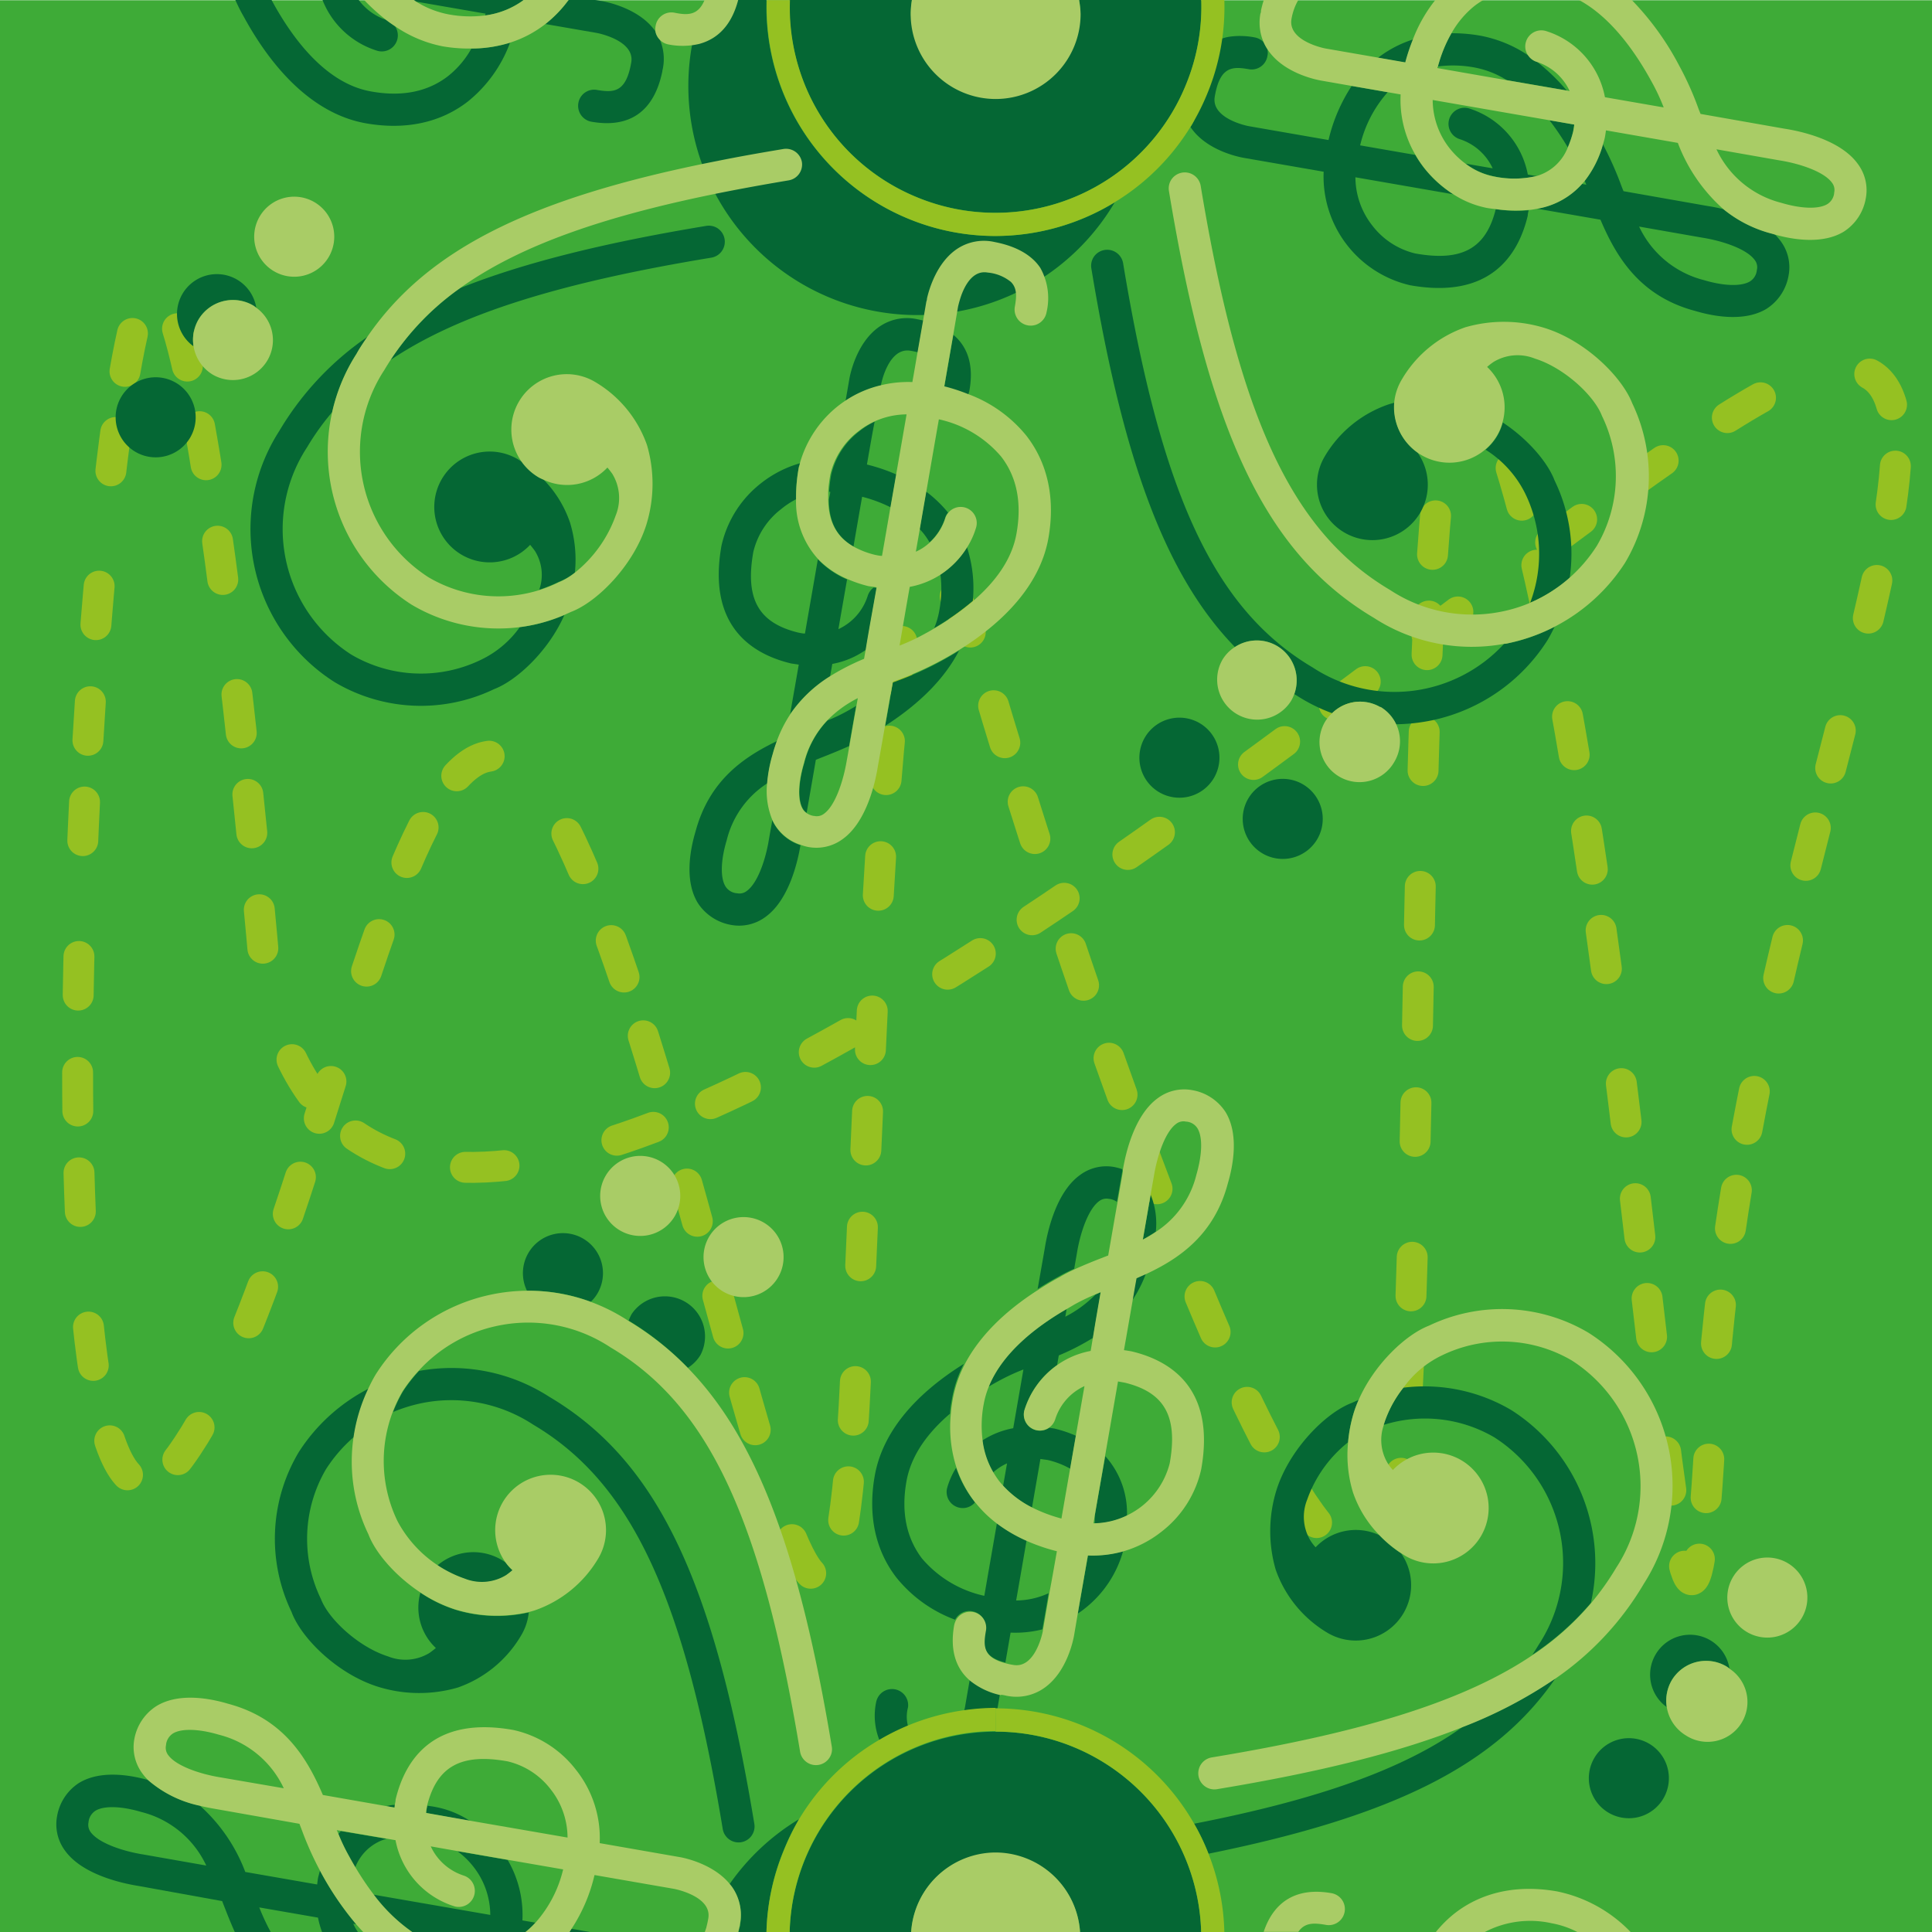 <svg xmlns="http://www.w3.org/2000/svg" viewBox="0 0 250 250.03"><defs><style>.cls-1{fill:#3eab37;}.cls-2,.cls-6{fill:none;}.cls-2{stroke:#95c122;stroke-linecap:round;stroke-linejoin:round;stroke-width:4px;stroke-dasharray:5 8 5 15 5 10;}.cls-3{fill:#056734;}.cls-4{fill:#95c122;}.cls-5{fill:#a9cc66;}</style></defs><g id="Ebene_2" data-name="Ebene 2"><g id="Images"><rect class="cls-1" y="0.03" width="250" height="250"/><path class="cls-2" d="M17.14,43.15C9.77,75.63,3.51,215.8,23.35,188.43S53.58,68.41,73,107.15s34.19,145.91,37.7,71.43S115,45.24,127.8,88.72s50.75,154.68,54.06,95.67c.53-9.32.87-20.12,1.14-31.47,1.46-60.51.86-136.58,14.14-86.74,15.76,59.19,20.62,188.88,24.28,117.2S265,37.07,233.07,48.94,49.8,208.76,34.31,126.06C34.31,126.06,24.51,10.67,17.14,43.15Z"/><path class="cls-3" d="M193.55,27.06c-1.26,5.1-4.38,6.82-10.41,5.74a9.89,9.89,0,0,1-5.56-3.61,10.17,10.17,0,0,1-2.19-6.25l12.66,2.2a15.36,15.36,0,0,1-3.74-3.37,14.28,14.28,0,0,1-1.16-1.72L176,18.81a15.8,15.8,0,0,1,3.57-6.88l-4.66-.81a21.74,21.74,0,0,0-3,7l-10.29-1.79c-.05,0-4.94-.93-4.43-3.83.67-3.93,2.28-3.92,4.43-3.54A2.06,2.06,0,0,0,164,7.26a2,2,0,0,0,0-.9,6.27,6.27,0,0,1-.48-.88,2.09,2.09,0,0,0-1.16-.64,10,10,0,0,0-3.2-.1c-2.77.43-2,1.81-2.77,3.63-.92,2.24-1,6.19-2.34,8.07a.61.61,0,0,0,.07.1c2.08,3,6.31,3.79,6.79,3.88l10.37,1.8a14.44,14.44,0,0,0,11.18,14.69c10.32,1.84,14-3.83,15.23-9,0-.24.07-.47.11-.7A17.73,17.73,0,0,1,193.55,27.06Z"/><path class="cls-3" d="M117.53,28.3A29.64,29.64,0,0,1,99.18,0H91.24a29.64,29.64,0,0,0,53,26.19,29.68,29.68,0,0,1-15.39,4.34A29.53,29.53,0,0,1,117.53,28.3Z"/><path class="cls-3" d="M104.22,11.15a26.48,26.48,0,0,0,14.46,14.38,26.51,26.51,0,0,0,10.12,2A26.57,26.57,0,0,0,153.45,11a26.46,26.46,0,0,0,2-11H139.63a11.14,11.14,0,0,1,.17,1.84,11,11,0,0,1-21.93,0A11.14,11.14,0,0,1,118,0H102.17A26.77,26.77,0,0,0,104.22,11.15Z"/><path class="cls-4" d="M155.44,0a26.46,26.46,0,0,1-2,11A26.57,26.57,0,0,1,128.8,27.54a26.51,26.51,0,0,1-10.12-2,26.48,26.48,0,0,1-14.46-14.38,26.77,26.77,0,0,1-2-11.14h-3A29.64,29.64,0,0,0,117.53,28.3a29.53,29.53,0,0,0,11.27,2.24,29.68,29.68,0,0,0,15.39-4.34,29.42,29.42,0,0,0,12-14A29.33,29.33,0,0,0,158.43,0Z"/><path class="cls-5" d="M128.83,12.81a11,11,0,0,0,11-11A11.14,11.14,0,0,0,139.63,0H118a11.14,11.14,0,0,0-.16,1.84A11,11,0,0,0,128.83,12.81Z"/><path class="cls-6" d="M37,72.57A19.15,19.15,0,0,0,45.45,84.7a17.78,17.78,0,0,0,16.82.66,13.08,13.08,0,0,0,5-4.21,22,22,0,0,1-14-2.9A23.51,23.51,0,0,1,43,53.31a33.23,33.23,0,0,0-3.23,4.56A19.28,19.28,0,0,0,37,72.57Z"/><path class="cls-6" d="M74.39,74.1a16.58,16.58,0,0,0,5.29-7.42,6,6,0,0,0-.45-5.37c-.22-.31-.43-.57-.63-.81a7.16,7.16,0,0,1-8.26,1.56,14.71,14.71,0,0,1,3.42,5.56A16.47,16.47,0,0,1,74.39,74.1Z"/><path class="cls-6" d="M48,11.85c4,.71,7.33,0,10-2a12,12,0,0,0,3-3.55A19.9,19.9,0,0,1,57.31,6a16.45,16.45,0,0,1-6.2-2.56,2.08,2.08,0,0,1-2.26,3.19A11.16,11.16,0,0,1,41.73,0H35.11l0,0C37.76,4.87,42.1,10.79,48,11.85Z"/><path class="cls-6" d="M49.94,2.56A25.5,25.5,0,0,1,47.12,0h-.7A7.28,7.28,0,0,0,49.94,2.56Z"/><path class="cls-6" d="M114,49.81v.07a14.76,14.76,0,0,1,4.11-.42c.25-1.4.47-2.7.67-3.87a9.37,9.37,0,0,0-.93-.2C114.9,44.87,114,49.76,114,49.81Z"/><path class="cls-6" d="M53.85.21A12.14,12.14,0,0,0,58,1.85,15.28,15.28,0,0,0,62.78,2l.06-.22Z"/><path class="cls-6" d="M116,61.4c.47-2.71.93-5.34,1.35-7.78a10.33,10.33,0,0,0-4.2.94c-.27,1.56-.59,3.43-1,5.55A23,23,0,0,1,116,61.4Z"/><path class="cls-6" d="M107.4,87.6a30.41,30.41,0,0,1,4.43-2.27l.22-1.25a10.89,10.89,0,0,1-4.35,1.83Z"/><path class="cls-6" d="M94,108.74c-.78,2.59-.83,4.84-.16,5.94a1.93,1.93,0,0,0,1.41.89h.07a1.52,1.52,0,0,0,1.27-.28c1.43-1,2.49-4.15,2.9-6.82l.42-2.35a9.79,9.79,0,0,1-.65-4.78A12.2,12.2,0,0,0,94,108.74Z"/><path class="cls-6" d="M112.27,77.09a2.18,2.18,0,0,1,.79-1.12l-.65-.09a16.51,16.51,0,0,1-2.8-.95c-.37,2.12-.75,4.28-1.12,6.43A7.09,7.09,0,0,0,112.27,77.09Z"/><path class="cls-6" d="M97.48,71.37c-1.08,6.06.65,9.17,5.79,10.43.31.06.6.1.89.13.56-3.22,1.13-6.47,1.67-9.61a11,11,0,0,1-2.8-7.71,10.61,10.61,0,0,0-1.94,1.21A9.85,9.85,0,0,0,97.48,71.37Z"/><path class="cls-6" d="M164,7.26a2.06,2.06,0,0,1-2.41,1.68c-2.15-.38-3.76-.39-4.43,3.54-.51,2.9,4.38,3.82,4.43,3.83l10.29,1.79a21.74,21.74,0,0,1,3-7l-4-.7c-.48-.09-4.71-.9-6.79-3.88a1.88,1.88,0,0,1-.12-.18A2,2,0,0,1,164,7.26Z"/><path class="cls-6" d="M202.74,11.72l.39.07A7.07,7.07,0,0,0,198.89,8,26.09,26.09,0,0,1,202.74,11.72Z"/><path class="cls-6" d="M186.06,8.6c0,.07-.05.14-.07.21l9,1.57a12.09,12.09,0,0,0-4.2-1.65A15.2,15.2,0,0,0,186.06,8.6Z"/><path class="cls-6" d="M84.77,4l.11.18a2.2,2.2,0,0,1,0-.89,2.07,2.07,0,0,1,2.42-1.69C89,2,90.35,2,91.17,0H77l1,.16C78.46.25,82.69,1.06,84.77,4Z"/><path class="cls-6" d="M201.17,62.19a21.65,21.65,0,0,1,1.9,12.64,19.1,19.1,0,0,0,3.62-4.17,17.78,17.78,0,0,0,.66-16.82c-1-2.61-4.87-6.22-8.68-7.41a6,6,0,0,0-5.37.45,8.87,8.87,0,0,0-.81.63,7.16,7.16,0,0,1,2,7.16C197.73,56.83,200.28,59.83,201.17,62.19Z"/><path class="cls-6" d="M187.81,4.3a21,21,0,0,1,3.72.33,16.52,16.52,0,0,1,6.2,2.56,2,2,0,0,1-.3-1.75A2.08,2.08,0,0,1,200,4a11.13,11.13,0,0,1,7.7,8.58l7.6,1.32a26.25,26.25,0,0,0-1.58-3.36c-2.08-3.81-5.23-8.3-9.38-10.54H191.94a11.38,11.38,0,0,0-1.11.75A12.23,12.23,0,0,0,187.81,4.3Z"/><path class="cls-6" d="M171.58,6.31l6.68,1.16h0a14.69,14.69,0,0,1,4.57-2.39A19.1,19.1,0,0,1,185.73,0H168a7.33,7.33,0,0,0-.8,2.48C166.64,5.38,171.53,6.3,171.58,6.31Z"/><path class="cls-6" d="M162.31,4.84a2.09,2.09,0,0,1,1.16.64,6.36,6.36,0,0,1-.42-3.73c0-.13,0-.25.07-.38.1-.49.23-.94.36-1.37h-3.82a30.61,30.61,0,0,1-.55,4.74A10,10,0,0,1,162.31,4.84Z"/><path class="cls-6" d="M107.2,63.63c0,.33,0,.65,0,.95.06-.32.12-.64.17-1Z"/><path class="cls-6" d="M177.58,29.19a9.89,9.89,0,0,0,5.56,3.61c6,1.08,9.15-.64,10.41-5.74-.38,0-.74-.08-1.14-.15a12.35,12.35,0,0,1-4.36-1.77l-12.66-2.2A10.17,10.17,0,0,0,177.58,29.19Z"/><path class="cls-6" d="M183.15,20.05a14.13,14.13,0,0,1-1.92-7.83l-1.67-.29A15.8,15.8,0,0,0,176,18.81Z"/><path class="cls-6" d="M210.09,24.74l10.85,1.91c.52.08,1.24.21,2.07.41a21.71,21.71,0,0,1-5.91-8.61l-9.3-1.62c0,.34-.1.69-.16,1s-.14.54-.22.8a43.13,43.13,0,0,1,2.43,5.47Z"/><path class="cls-6" d="M220.25,30.75l-8.15-1.43a12.72,12.72,0,0,0,8.4,6.93c2.6.78,4.85.83,5.95.16a1.92,1.92,0,0,0,.88-1.41.17.17,0,0,0,0-.07,1.51,1.51,0,0,0-.27-1.27C226.06,32.23,222.92,31.17,220.25,30.75Z"/><path class="cls-6" d="M205.06,23.4c-.11.14-.23.27-.35.4l.57.1C205.21,23.73,205.14,23.57,205.06,23.4Z"/><path class="cls-6" d="M121.69,74.32a11.09,11.09,0,0,1-4,1.59c-.46,2.63-.9,5.19-1.32,7.6a26.25,26.25,0,0,0,3.36-1.58c.38-.2.76-.42,1.14-.65a10.21,10.21,0,0,0,.66-2.25A15.11,15.11,0,0,0,121.69,74.32Z"/><path class="cls-6" d="M106.14,98.09l-.61.23c-.45,2.63-.86,5-1.19,6.86a2.31,2.31,0,0,0,.94.39h.07a1.52,1.52,0,0,0,1.27-.28c1.43-1,2.49-4.15,2.9-6.82.1-.51.21-1.18.35-1.94C108.66,97.1,107.39,97.6,106.14,98.09Z"/><path class="cls-6" d="M119,68.45l-.51,2.91a6.63,6.63,0,0,0,1.79-1.18,9.94,9.94,0,0,0-.75-1.12C119.36,68.85,119.18,68.65,119,68.45Z"/><path class="cls-6" d="M230.5,26.25c2.6.78,4.85.83,5.95.16a1.92,1.92,0,0,0,.88-1.41.17.17,0,0,0,0-.07,1.51,1.51,0,0,0-.27-1.27c-1-1.43-4.15-2.49-6.82-2.91l-8.15-1.43A12.72,12.72,0,0,0,230.5,26.25Z"/><path class="cls-6" d="M202.87,19.08a35.72,35.72,0,0,0-2.38-3.52l-15.1-2.62a10.17,10.17,0,0,0,2.19,6.25,11.08,11.08,0,0,0,2.07,2l3.48.6A7.1,7.1,0,0,0,188.85,18,2.08,2.08,0,0,1,190,14a11.13,11.13,0,0,1,7.7,8.58l1.14.2A6.16,6.16,0,0,0,202.87,19.08Z"/><path class="cls-6" d="M119.84,63.61a16.25,16.25,0,0,1,2.83,2.72,2.08,2.08,0,0,1,3.61,1.89,10.29,10.29,0,0,1-1.16,2.57,17.15,17.15,0,0,1,.79,7c2.74-2.35,5-5.27,5.63-8.73.71-4,0-7.34-2-10a14.68,14.68,0,0,0-8.06-4.83C121,57.13,120.41,60.32,119.84,63.61Z"/><path class="cls-6" d="M110.78,91.35l.18-1A14.8,14.8,0,0,0,107,93.23a22,22,0,0,0,2.71-1.3Z"/><path class="cls-6" d="M114.16,71.93c.37-2.09.73-4.2,1.09-6.28a18.53,18.53,0,0,0-3.78-1.42c-.36,2-.73,4.2-1.12,6.44a11,11,0,0,0,2.92,1.13C113.58,71.86,113.87,71.9,114.16,71.93Z"/><path class="cls-3" d="M62.27,85.36a17.78,17.78,0,0,1-16.82-.66,19.3,19.3,0,0,1-5.71-26.83A33.23,33.23,0,0,1,43,53.31a23.45,23.45,0,0,1,3.16-7.53c.45-.76.92-1.49,1.41-2.21A38.69,38.69,0,0,0,36.13,55.78a23.47,23.47,0,0,0,7.14,32.47,21.85,21.85,0,0,0,20.65.93c3-1.14,7.09-5,9.11-9.6a21.31,21.31,0,0,1-5.77,1.57A13.08,13.08,0,0,1,62.27,85.36Z"/><path class="cls-3" d="M50.54,46.58c8.8-5.93,21.87-10,41.51-13.24a2.09,2.09,0,0,0,.73-3.85,2.1,2.1,0,0,0-1.4-.26C78.16,31.42,67.77,34,59.54,37.28A34.63,34.63,0,0,0,50.54,46.58Z"/><path class="cls-3" d="M74.39,74.1a16.47,16.47,0,0,0-.63-6.48,14.71,14.71,0,0,0-3.42-5.56c-.21-.1-.42-.18-.62-.3a7.17,7.17,0,0,1-2.19-2L67,59.42A7.17,7.17,0,1,0,68.6,70.5c.2.24.41.5.63.81a5.83,5.83,0,0,1,.55,5,19.48,19.48,0,0,0,2.49-1A8.48,8.48,0,0,0,74.39,74.1Z"/><path class="cls-3" d="M25.68,41.36a5.19,5.19,0,0,1,7.1-1.82c.14.08.25.19.38.28a5.16,5.16,0,1,0-8.11,5A5.09,5.09,0,0,1,25.68,41.36Z"/><path class="cls-3" d="M22.78,49.54a5.18,5.18,0,1,0,1.82,7.1A5.19,5.19,0,0,0,22.78,49.54Z"/><path class="cls-3" d="M84.77,4C82.69,1.06,78.46.25,78,.16L77,0H73.57a15.83,15.83,0,0,1-3,3.11l6.69,1.16s4.94.93,4.42,3.83C81,12,79.41,12,77.26,11.64a2.07,2.07,0,0,0-2.42,1.69,2.09,2.09,0,0,0,1.69,2.42c5,.88,8.13-1.38,9.18-6.54,0-.12.05-.25.07-.38a6.36,6.36,0,0,0-.41-3.73,2.13,2.13,0,0,1-.49-.88Z"/><path class="cls-3" d="M48.85,6.58a2.08,2.08,0,0,0,2.26-3.19c-.39-.26-.78-.53-1.17-.83A7.28,7.28,0,0,1,46.42,0H41.73A11.16,11.16,0,0,0,48.85,6.58Z"/><path class="cls-3" d="M61,6.28a12,12,0,0,1-3,3.55c-2.63,2.05-6,2.73-10,2C42.1,10.79,37.76,4.87,35.14,0l0,0H30.45c.33.72.67,1.43,1.05,2.08,4.35,8,9.82,12.8,15.81,13.87,5.12.91,9.7-.06,13.25-2.83A17.54,17.54,0,0,0,66,5.52,16.85,16.85,0,0,1,61,6.28Z"/><path class="cls-3" d="M62.84,1.77,62.78,2a10.77,10.77,0,0,0,5-2H53.53l.32.21Z"/><path class="cls-3" d="M203.57,17c.05-.31.09-.61.13-.89l-3.21-.56a35.72,35.72,0,0,1,2.38,3.52A12.86,12.86,0,0,0,203.57,17Z"/><path class="cls-3" d="M178.26,7.47l3.61.63a25,25,0,0,1,1-3,14.69,14.69,0,0,0-4.57,2.39Z"/><path class="cls-3" d="M223,27.06c-.83-.2-1.55-.33-2.07-.41l-10.85-1.91-.24-.6a43.13,43.13,0,0,0-2.43-5.47,13.48,13.48,0,0,1-2.36,4.73c.08.17.15.33.22.5l-.57-.1A10,10,0,0,1,198.87,27l8.23,1.43c2.05,4.82,5.09,9.91,12.27,11.81,2.2.66,6.33,1.49,9.25-.3a6.41,6.41,0,0,0,2.82-4.28,5.67,5.67,0,0,0-1-4.43,7.23,7.23,0,0,0-.77-.89l-.33-.1A16.34,16.34,0,0,1,223,27.06Zm4.33,7.87a.17.17,0,0,1,0,.07,1.92,1.92,0,0,1-.88,1.41c-1.1.67-3.35.62-5.95-.16a12.72,12.72,0,0,1-8.4-6.93l8.15,1.43c2.67.42,5.81,1.48,6.82,2.91A1.51,1.51,0,0,1,227.34,34.93Z"/><path class="cls-3" d="M190,14a2.08,2.08,0,0,0-1.13,4,7.1,7.1,0,0,1,4.28,3.78l-3.48-.6a8.82,8.82,0,0,0,3.49,1.61,12.78,12.78,0,0,0,5.68,0l-1.14-.2A11.13,11.13,0,0,0,190,14Z"/><path class="cls-3" d="M187.81,4.3a17.75,17.75,0,0,0-1.75,4.3,15.2,15.2,0,0,1,4.73.13,12.09,12.09,0,0,1,4.2,1.65l7.75,1.34A26.09,26.09,0,0,0,198.89,8h0a2.08,2.08,0,0,1-1.12-.82,16.52,16.52,0,0,0-6.2-2.56A21,21,0,0,0,187.81,4.3Z"/><path class="cls-3" d="M180.44,52.11c-.28.08-.57.15-.83.24a15.34,15.34,0,0,0-8.2,6.73,7.17,7.17,0,1,0,12-.54A7.17,7.17,0,0,1,180.44,52.11Z"/><path class="cls-3" d="M201.17,62.19c-.89-2.36-3.44-5.36-6.71-7.52a6.73,6.73,0,0,1-.71,1.72,7,7,0,0,1-1.52,1.8,14.06,14.06,0,0,1,5.12,5.65A17.81,17.81,0,0,1,198,78a19.14,19.14,0,0,0,5.11-3.18A21.65,21.65,0,0,0,201.17,62.19Z"/><path class="cls-3" d="M194.62,83.32a19.28,19.28,0,0,1-24.76,3.05c-12.67-7.5-19.54-22.17-24.53-52.31a2.09,2.09,0,0,0-3.85-.73,2.1,2.1,0,0,0-.26,1.4c4.11,24.88,9.62,39.77,18.58,49a5.16,5.16,0,0,1,7.68,6.09l.29.17a23.34,23.34,0,0,0,4.61,2.3,5.14,5.14,0,0,1,8.26,1.43,24.43,24.43,0,0,0,4.8-.54,23.41,23.41,0,0,0,14.8-10.33,19.44,19.44,0,0,0,.92-1.75,23.41,23.41,0,0,1-5.72,2.08C195.17,83.23,194.89,83.27,194.62,83.32Z"/><path class="cls-3" d="M155.26,93.59a5.18,5.18,0,1,0,1.81,7.1A5.18,5.18,0,0,0,155.26,93.59Z"/><path class="cls-3" d="M168.63,101.51a5.18,5.18,0,1,0,1.81,7.1A5.19,5.19,0,0,0,168.63,101.51Z"/><path class="cls-3" d="M119.84,63.61c-.28,1.59-.56,3.21-.84,4.84.18.2.36.4.53.61a9.94,9.94,0,0,1,.75,1.12,7.24,7.24,0,0,0,2-3.09,2.05,2.05,0,0,1,.4-.76A16.25,16.25,0,0,0,119.84,63.61Z"/><path class="cls-3" d="M100.32,106.85a5,5,0,0,1-.38-.72l-.42,2.35c-.41,2.67-1.47,5.81-2.9,6.82a1.52,1.52,0,0,1-1.27.28h-.07a1.93,1.93,0,0,1-1.41-.89c-.67-1.1-.62-3.35.16-5.94a12.2,12.2,0,0,1,5.26-7.39A18.72,18.72,0,0,1,100,97.6c.16-.6.35-1.16.55-1.71C96.15,98,91.76,101.05,90,107.6c-.66,2.21-1.49,6.33.3,9.25a6.46,6.46,0,0,0,4.28,2.83,5.72,5.72,0,0,0,4.43-1c3.06-2.17,4.2-7.1,4.57-9.31A6.08,6.08,0,0,1,100.32,106.85Z"/><path class="cls-3" d="M125.12,70.79a11.23,11.23,0,0,1-3.43,3.53,15.11,15.11,0,0,1-.15,4.71,10.21,10.21,0,0,1-.66,2.25,34.44,34.44,0,0,0,5-3.52A17.15,17.15,0,0,0,125.12,70.79Z"/><path class="cls-3" d="M107.4,87.6l.3-1.69a10.89,10.89,0,0,0,4.35-1.83c.44-2.55.91-5.25,1.4-8l-.39-.06a2.18,2.18,0,0,0-.79,1.12,7.09,7.09,0,0,1-3.78,4.27c.37-2.15.75-4.31,1.12-6.43a11.4,11.4,0,0,1-3.78-2.61c-.54,3.14-1.11,6.39-1.67,9.61-.29,0-.58-.07-.89-.13-5.14-1.26-6.87-4.37-5.79-10.43a9.85,9.85,0,0,1,3.61-5.55A10.61,10.61,0,0,1,103,64.61a21.43,21.43,0,0,1,.34-4c0-.22.11-.44.16-.66a14.63,14.63,0,0,0-5,2.56,14.17,14.17,0,0,0-5.14,8.1c-1.84,10.32,3.83,14,9,15.24l1,.15c-.38,2.2-.76,4.34-1.12,6.4A17.06,17.06,0,0,1,107.4,87.6Z"/><path class="cls-3" d="M114,49.81c0-.05.94-4.94,3.84-4.42a9.37,9.37,0,0,1,.93.2c.29-1.65.53-3,.72-4.11l-.54-.12-.38-.08a6.27,6.27,0,0,0-4.79,1c-3,2.08-3.8,6.31-3.88,6.79l-.49,2.83a14.06,14.06,0,0,1,4.58-2Z"/><path class="cls-3" d="M125.25,51.09a1.71,1.71,0,0,0,.19-.55c.57-3.17-.15-5.6-2.08-7.22-.31,1.75-.71,4.07-1.18,6.79A23.45,23.45,0,0,1,125.25,51.09Z"/><path class="cls-3" d="M106.14,98.09c1.25-.49,2.52-1,3.73-1.55.24-1.39.55-3.15.91-5.19l-1,.58a22,22,0,0,1-2.71,1.3,12.23,12.23,0,0,0-3,5.51c-.78,2.59-.83,4.84-.16,5.94a1.66,1.66,0,0,0,.47.5c.33-1.91.74-4.23,1.19-6.86Z"/><path class="cls-3" d="M115.25,65.65c.25-1.44.5-2.85.74-4.25a23,23,0,0,0-3.81-1.29c.37-2.12.69-4,1-5.55a10.31,10.31,0,0,0-2,1.26,9.85,9.85,0,0,0-3.61,5.55,18.06,18.06,0,0,0-.28,2.26h.14c0,.32-.11.64-.17,1,0,2.89,1,4.84,3.18,6.09.39-2.24.76-4.41,1.12-6.44A18.53,18.53,0,0,1,115.25,65.65Z"/><path class="cls-3" d="M116.14,88.09l-.61.23c-.36,2.08-.68,4-1,5.61,4.51-2.89,7.74-6.18,9.57-9.74-.75.47-1.53.93-2.35,1.37A41.39,41.39,0,0,1,116.14,88.09Z"/><path class="cls-3" d="M127.8,35.39c-1.85-.33-2.89,1.52-3.41,2.93a29.72,29.72,0,0,0,6.44-1.72A5.55,5.55,0,0,0,127.8,35.39Z"/><path class="cls-5" d="M103.77,21a2.08,2.08,0,0,0-1-1.46,2.1,2.1,0,0,0-1.4-.26c-3,.5-5.84,1-8.55,1.55C68.54,25.61,55.25,32.33,47.54,43.57c-.49.72-1,1.45-1.41,2.21a23.47,23.47,0,0,0,7.14,32.47,22,22,0,0,0,14,2.9A21.31,21.31,0,0,0,73,79.58l.89-.4c3.39-1.28,8.08-6,9.74-11.26a17.9,17.9,0,0,0,.1-10.3A15.37,15.37,0,0,0,77,49.42a7.17,7.17,0,1,0-7.32,12.34c.2.12.41.2.62.3A7.16,7.16,0,0,0,78.6,60.5c.2.24.41.5.63.81a6,6,0,0,1,.45,5.37,16.58,16.58,0,0,1-5.29,7.42,8.48,8.48,0,0,1-2.12,1.26,19.48,19.48,0,0,1-2.49,1A17.78,17.78,0,0,1,55.45,74.7a19.3,19.3,0,0,1-5.71-26.83c.26-.44.53-.87.8-1.29a34.63,34.63,0,0,1,9-9.3c7.72-5.54,18.91-9.49,35.31-12.65,2.3-.44,4.69-.87,7.2-1.29A2.08,2.08,0,0,0,103.77,21Z"/><path class="cls-5" d="M35.42,35.08A5.18,5.18,0,1,0,33.61,28,5.18,5.18,0,0,0,35.42,35.08Z"/><path class="cls-5" d="M34.6,46.64a5.16,5.16,0,0,0-1.44-6.82c-.13-.09-.24-.2-.38-.28a5.19,5.19,0,0,0-7.1,1.82,5.25,5.25,0,0,0,1.82,7.1A5.19,5.19,0,0,0,34.6,46.64Z"/><path class="cls-5" d="M73.57,0H67.76a10.77,10.77,0,0,1-5,2A15.28,15.28,0,0,1,58,1.85,12.14,12.14,0,0,1,53.85.21L53.53,0H47.12a25.5,25.5,0,0,0,2.82,2.56c.39.3.78.57,1.17.83A16.45,16.45,0,0,0,57.31,6,19.9,19.9,0,0,0,61,6.28a16.85,16.85,0,0,0,5-.76,14.67,14.67,0,0,0,4.56-2.4h0A15.83,15.83,0,0,0,73.57,0Z"/><path class="cls-5" d="M95.52,0H91.17C90.35,2,89,2,87.26,1.64a2.07,2.07,0,0,0-2.42,1.69,2.2,2.2,0,0,0,0,.89,2.13,2.13,0,0,0,.49.88,2.07,2.07,0,0,0,1.16.65,9.36,9.36,0,0,0,4-.07C93,5,94.71,3.11,95.52,0Z"/><path class="cls-5" d="M213.7,10.54a26.25,26.25,0,0,1,1.58,3.36l-7.6-1.32A11.13,11.13,0,0,0,200,4a2.08,2.08,0,0,0-2.55,1.44,2,2,0,0,0,.3,1.75,2.08,2.08,0,0,0,1.12.82h0a7.07,7.07,0,0,1,4.24,3.77l-.39-.07L195,10.38l-9-1.57c0-.07,0-.14.07-.21a17.75,17.75,0,0,1,1.75-4.3,12.23,12.23,0,0,1,3-3.55A11.38,11.38,0,0,1,191.94,0h-6.21a19.1,19.1,0,0,0-2.89,5.07,25,25,0,0,0-1,3l-3.61-.63-6.68-1.16c-.05,0-4.94-.93-4.43-3.83A7.33,7.33,0,0,1,168,0h-4.47c-.13.43-.26.88-.36,1.37,0,.13,0,.25-.07.38a6.36,6.36,0,0,0,.42,3.73,6.27,6.27,0,0,0,.48.88,1.88,1.88,0,0,0,.12.18c2.08,3,6.31,3.79,6.79,3.88l4,.7,4.66.81,1.67.29a14.13,14.13,0,0,0,1.92,7.83,14.28,14.28,0,0,0,1.16,1.72,15.36,15.36,0,0,0,3.74,3.37,12.35,12.35,0,0,0,4.36,1.77c.4.07.76.11,1.14.15a17.73,17.73,0,0,0,4.2.11c.38,0,.76-.09,1.12-.15a10,10,0,0,0,5.84-3.22c.12-.13.24-.26.35-.4a13.48,13.48,0,0,0,2.36-4.73c.08-.26.16-.53.22-.8s.12-.7.16-1l9.3,1.62A21.71,21.71,0,0,0,223,27.06a16.34,16.34,0,0,0,6.36,3.2l.33.1c2.26.63,6.14,1.31,8.92-.4a6.41,6.41,0,0,0,2.82-4.28,5.67,5.67,0,0,0-1-4.43c-2.24-3.16-7.44-4.28-9.53-4.6l-10.85-1.91-.24-.6a39.66,39.66,0,0,0-2.52-5.64A36.37,36.37,0,0,0,211.15,0h-6.83C208.47,2.24,211.62,6.73,213.7,10.54ZM193.14,22.8a8.82,8.82,0,0,1-3.49-1.61,11.08,11.08,0,0,1-2.07-2,10.17,10.17,0,0,1-2.19-6.25l15.1,2.62,3.21.56c0,.28-.08.58-.13.89a12.86,12.86,0,0,1-.7,2.07,6.16,6.16,0,0,1-4.05,3.7A12.78,12.78,0,0,1,193.14,22.8Zm37.11-2.05c2.67.42,5.81,1.48,6.82,2.91a1.51,1.51,0,0,1,.27,1.27.17.17,0,0,1,0,.07,1.92,1.92,0,0,1-.88,1.41c-1.1.67-3.35.62-5.95-.16a12.72,12.72,0,0,1-8.4-6.93Z"/><path class="cls-5" d="M199.91,42.45a17.9,17.9,0,0,0-10.3-.1,15.34,15.34,0,0,0-8.2,6.73,7.1,7.1,0,0,0-1,3,7.17,7.17,0,0,0,2.94,6.43,5.21,5.21,0,0,0,.55.36,7.16,7.16,0,0,0,8.3-.71,7,7,0,0,0,1.52-1.8,6.73,6.73,0,0,0,.71-1.72,7.16,7.16,0,0,0-2-7.16,8.87,8.87,0,0,1,.81-.63,6,6,0,0,1,5.37-.45c3.81,1.19,7.68,4.8,8.68,7.41a17.78,17.78,0,0,1-.66,16.82A19.36,19.36,0,0,1,198,78a18.7,18.7,0,0,1-3.4,1.08,19.28,19.28,0,0,1-14.7-2.72c-12.67-7.5-19.54-22.17-24.53-52.31a2.09,2.09,0,0,0-3.85-.73,2.1,2.1,0,0,0-.26,1.4c5.21,31.53,12.65,47,26.55,55.25a23.23,23.23,0,0,0,16.85,3.34c.27,0,.55-.09.82-.15a23.81,23.81,0,0,0,14.8-10.33,21.88,21.88,0,0,0,.93-20.65C209.89,48.8,205.22,44.11,199.91,42.45Z"/><path class="cls-5" d="M165.26,83.59a5.16,5.16,0,0,0-5.46.13,5,5,0,0,0-1.64,1.69,5.18,5.18,0,0,0,8.91,5.28,5.37,5.37,0,0,0,.41-.88A5.19,5.19,0,0,0,165.26,83.59Z"/><path class="cls-5" d="M178.63,91.51a5.17,5.17,0,0,0-6.25.77,5.5,5.5,0,0,0-.85,1,5.18,5.18,0,1,0,8.91,5.28,5.2,5.2,0,0,0-1.81-7.1Z"/><path class="cls-5" d="M128.91,31.36l-.38-.08a6.27,6.27,0,0,0-4.79,1c-2.54,1.78-3.51,5.11-3.79,6.35,0,.21-.08.37-.09.44l-.41,2.39c-.19,1.07-.43,2.46-.72,4.11-.2,1.17-.42,2.47-.67,3.87a14.76,14.76,0,0,0-4.11.42,14.06,14.06,0,0,0-4.58,2c-.31.21-.59.41-.86.62a14.45,14.45,0,0,0-5,7.44c0,.22-.12.44-.16.66a21.43,21.43,0,0,0-.34,4,11,11,0,0,0,2.8,7.71,11.4,11.4,0,0,0,3.78,2.61,16.51,16.51,0,0,0,2.8.95l.65.09.39.06c-.49,2.8-1,5.5-1.4,8l-.22,1.25a30.41,30.41,0,0,0-4.43,2.27,17.06,17.06,0,0,0-5.07,4.83,16.5,16.5,0,0,0-1.76,3.46c-.2.55-.39,1.11-.55,1.71a18.72,18.72,0,0,0-.73,3.75,9.79,9.79,0,0,0,.65,4.78,5,5,0,0,0,.38.72,6.08,6.08,0,0,0,3.28,2.54,6.42,6.42,0,0,0,1,.29,5.72,5.72,0,0,0,4.43-1c3.16-2.24,4.28-7.44,4.6-9.53.21-1.14.53-3,.93-5.24.29-1.65.61-3.53,1-5.61l.61-.23a41.39,41.39,0,0,0,5.64-2.53c.82-.44,1.6-.9,2.35-1.37,6.59-4.11,10.56-9.06,11.52-14.43.91-5.12-.07-9.7-2.83-13.26a17.53,17.53,0,0,0-7.57-5.41,23.45,23.45,0,0,0-3.07-1c.47-2.72.87-5,1.18-6.79.38-2.21.6-3.51.6-3.51a13.43,13.43,0,0,1,.43-1.49c.52-1.41,1.56-3.26,3.41-2.93a5.55,5.55,0,0,1,3,1.21c.82.81.74,1.91.51,3.21a2.08,2.08,0,1,0,4.1.73,8,8,0,0,0-.8-5.75C133.57,33.08,131.65,31.92,128.91,31.36ZM110.35,70.67c-2.13-1.25-3.15-3.2-3.18-6.09,0-.3,0-.62,0-.95a18.06,18.06,0,0,1,.28-2.26,9.85,9.85,0,0,1,3.61-5.55,10.2,10.2,0,0,1,6.25-2.2c-.42,2.44-.88,5.07-1.35,7.78-.24,1.4-.49,2.81-.74,4.25-.36,2.08-.72,4.19-1.09,6.28-.29,0-.58-.07-.89-.13A11,11,0,0,1,110.35,70.67Zm-3.73,34.63a1.52,1.52,0,0,1-1.27.28h-.07a2.31,2.31,0,0,1-.94-.39,1.66,1.66,0,0,1-.47-.5c-.67-1.1-.62-3.35.16-5.94a12.23,12.23,0,0,1,3-5.51A14.8,14.8,0,0,1,111,90.34l-.18,1c-.36,2-.67,3.8-.91,5.19-.14.76-.25,1.43-.35,1.94C109.11,101.15,108.05,104.29,106.62,105.3Zm22.91-46.24c2.05,2.63,2.72,6,2,10-.61,3.46-2.89,6.38-5.63,8.73a34.44,34.44,0,0,1-5,3.52c-.38.23-.76.45-1.14.65a26.25,26.25,0,0,1-3.36,1.58c.42-2.41.86-5,1.32-7.6a11.09,11.09,0,0,0,4-1.59,11.23,11.23,0,0,0,3.43-3.53,10.29,10.29,0,0,0,1.16-2.57,2.08,2.08,0,0,0-3.61-1.89,2.05,2.05,0,0,0-.4.76,7.24,7.24,0,0,1-2,3.09,6.63,6.63,0,0,1-1.79,1.18l.51-2.91c.28-1.63.56-3.25.84-4.84.57-3.29,1.12-6.48,1.63-9.38A14.68,14.68,0,0,1,129.53,59.06Z"/><path class="cls-6" d="M61.25,241.53a10.43,10.43,0,0,0-2.07-2l-3.47-.61A7.09,7.09,0,0,0,60,242.71a2.08,2.08,0,0,1-1.13,4,11.13,11.13,0,0,1-7.7-8.58l-1.14-.2a6.13,6.13,0,0,0-4,3.7,37.42,37.42,0,0,0,2.37,3.52l15.1,2.62A10.13,10.13,0,0,0,61.25,241.53Z"/><path class="cls-6" d="M192.17,250H204.1a11.62,11.62,0,0,0-3.31-1.15A12.65,12.65,0,0,0,192.17,250Z"/><path class="cls-6" d="M195.57,182.47a23.49,23.49,0,0,1,10.29,24.95,34.56,34.56,0,0,0,3.24-4.56A19.3,19.3,0,0,0,203.38,176a17.81,17.81,0,0,0-16.82-.66,13.06,13.06,0,0,0-5,4.21A22.08,22.08,0,0,1,195.57,182.47Z"/><path class="cls-6" d="M169.15,194.05a5.94,5.94,0,0,0,.46,5.36,6.35,6.35,0,0,0,.63.81,7.16,7.16,0,0,1,8.26-1.56,14.61,14.61,0,0,1-3.43-5.56,16.62,16.62,0,0,1-.63-6.47A16.53,16.53,0,0,0,169.15,194.05Z"/><path class="cls-6" d="M128.55,190.54a12.14,12.14,0,0,0,.75,1.12c.17.21.35.41.54.62l.51-2.92A6.69,6.69,0,0,0,128.55,190.54Z"/><path class="cls-6" d="M43.55,236.82c.07.17.15.33.22.5.11-.14.24-.27.36-.4Z"/><path class="cls-6" d="M45.71,248.93a6.33,6.33,0,0,0,.62,1.09H47c-.3-.33-.61-.67-.91-1Z"/><path class="cls-6" d="M69.27,248.79a15.8,15.8,0,0,0,3.57-6.88l-7.15-1.24a14.13,14.13,0,0,1,1.91,7.83Z"/><path class="cls-6" d="M38.75,236l-10.85-1.9c-.53-.09-1.25-.22-2.07-.42a21.81,21.81,0,0,1,5.91,8.61l9.3,1.62c0-.34.09-.68.15-1s.14-.53.22-.8A42.51,42.51,0,0,1,39,236.58C38.9,236.38,38.82,236.18,38.75,236Z"/><path class="cls-6" d="M33.55,246.82a28.91,28.91,0,0,0,1.5,3.2h6.63a11.76,11.76,0,0,1-.53-1.88Z"/><path class="cls-6" d="M132.46,177.21a27.07,27.07,0,0,0-3.37,1.58c-.37.2-.75.42-1.14.65a11.32,11.32,0,0,0-.66,2.26,15,15,0,0,0-.14,4.7,11,11,0,0,1,4-1.59C131.59,182.19,132,179.63,132.46,177.21Z"/><path class="cls-6" d="M117.29,191.7c-.71,4,0,7.33,2,10a14.68,14.68,0,0,0,8.07,4.84c.5-2.91,1.06-6.1,1.63-9.39a15.25,15.25,0,0,1-2.83-2.72,2.08,2.08,0,0,1-3.61-1.89,10.23,10.23,0,0,1,1.15-2.57,17.15,17.15,0,0,1-.78-7C120.18,185.31,117.91,188.23,117.29,191.7Z"/><path class="cls-6" d="M141.66,196.14c0,.32-.11.65-.17,1h.14C141.65,196.76,141.66,196.45,141.66,196.14Z"/><path class="cls-6" d="M143.48,155.14a1.52,1.52,0,0,0-1.27.28c-1.42,1-2.48,4.15-2.9,6.82-.09.52-.21,1.18-.34,1.94,1.2-.55,2.47-1.06,3.73-1.55l.6-.23c.46-2.62.86-5,1.2-6.86a2.24,2.24,0,0,0-.94-.38Z"/><path class="cls-6" d="M135.69,206.16c.27-1.56.6-3.43,1-5.54a24.14,24.14,0,0,1-3.82-1.3c-.47,2.72-.92,5.34-1.35,7.78A10.13,10.13,0,0,0,135.69,206.16Z"/><path class="cls-6" d="M143,188.4a11,11,0,0,1,2.8,7.71,10.28,10.28,0,0,0,5.56-6.76c1.08-6-.65-9.17-5.8-10.43l-.89-.13C144.11,182,143.55,185.26,143,188.4Z"/><path class="cls-6" d="M141.81,167.49a25.5,25.5,0,0,0-2.72,1.3l-1,.59c-.05.33-.11.66-.17,1A15.12,15.12,0,0,0,141.81,167.49Z"/><path class="cls-6" d="M136.79,176.65a11,11,0,0,1,4.35-1.84c.1-.57.19-1.13.29-1.69a30.31,30.31,0,0,1-4.42,2.27C136.93,175.8,136.86,176.23,136.79,176.65Z"/><path class="cls-6" d="M149.55,159.38a12.26,12.26,0,0,0,5.26-7.39c.77-2.6.82-4.85.15-6a1.87,1.87,0,0,0-1.4-.88l-.08,0a1.52,1.52,0,0,0-1.27.28c-1.42,1-2.48,4.15-2.9,6.82l-.42,2.35A9.82,9.82,0,0,1,149.55,159.38Z"/><path class="cls-6" d="M139.23,185.79c.37-2.12.74-4.28,1.12-6.43a7.06,7.06,0,0,0-3.78,4.28,2.07,2.07,0,0,1-.8,1.11l.65.1A15.72,15.72,0,0,1,139.23,185.79Z"/><path class="cls-6" d="M138.49,190.05a11.12,11.12,0,0,0-2.93-1.13l-.89-.13c-.36,2.1-.73,4.2-1.09,6.29a19.89,19.89,0,0,0,3.79,1.42C137.72,194.46,138.1,192.3,138.49,190.05Z"/><path class="cls-6" d="M56.43,233.82a12.31,12.31,0,0,1,4.35,1.77l12.66,2.19a10.13,10.13,0,0,0-2.19-6.25,9.86,9.86,0,0,0-5.56-3.61c-6-1.08-9.14.64-10.41,5.74C55.66,233.71,56,233.75,56.43,233.82Z"/><path class="cls-6" d="M28.58,230l8.15,1.43a12.67,12.67,0,0,0-8.4-6.93c-2.59-.77-4.85-.83-5.94-.16a2,2,0,0,0-.89,1.41s0,.05,0,.07a1.56,1.56,0,0,0,.27,1.28C22.78,228.49,25.92,229.55,28.58,230Z"/><path class="cls-6" d="M18.33,234.47c-2.59-.77-4.85-.83-5.94-.16a2,2,0,0,0-.89,1.41s0,.05,0,.07a1.56,1.56,0,0,0,.27,1.28c1,1.42,4.16,2.48,6.82,2.9l8.15,1.43A12.67,12.67,0,0,0,18.33,234.47Z"/><path class="cls-6" d="M130.1,215.13a7.36,7.36,0,0,0,.94.2c2.9.52,3.82-4.37,3.83-4.42v-.07a14.36,14.36,0,0,1-4.11.42C130.53,212.66,130.3,214,130.1,215.13Z"/><polygon class="cls-6" points="128.82 222.34 128.82 222.34 128.82 222.57 128.82 222.57 128.82 222.34"/><path class="cls-6" d="M91.44,249.35a11.12,11.12,0,0,0,.24-1.11c.52-2.9-4.38-3.82-4.42-3.83L77,242.62a21.53,21.53,0,0,1-3,7l2.4.42H91.18l.21-.58Z"/><path class="cls-6" d="M47.67,198.53a21.58,21.58,0,0,1-1.91-12.64,19.37,19.37,0,0,0-3.62,4.17,17.83,17.83,0,0,0-.65,16.83c1,2.6,4.87,6.21,8.68,7.41a6,6,0,0,0,5.37-.46c.31-.22.57-.43.81-.63a7.16,7.16,0,0,1-2-7.16C51.11,203.89,48.56,200.9,47.67,198.53Z"/><path class="cls-3" d="M178.5,198.66a7.16,7.16,0,0,0-8.26,1.56,6.35,6.35,0,0,1-.63-.81,5.94,5.94,0,0,1-.46-5.36,16.53,16.53,0,0,1,5.29-7.42,18.67,18.67,0,0,1,.74-3.83,15.24,15.24,0,0,1,.63-1.66l-.9.4c-3.38,1.28-8.07,6-9.73,11.26a17.91,17.91,0,0,0-.11,10.3,15.43,15.43,0,0,0,6.73,8.2A7.17,7.17,0,0,0,181.3,201,15.79,15.79,0,0,1,178.5,198.66Z"/><path class="cls-3" d="M205.86,207.42a23.49,23.49,0,0,0-10.29-24.95,22.08,22.08,0,0,0-14-2.9,14.86,14.86,0,0,0-2.43,4.48c0,.11-.06.22-.09.33A17.76,17.76,0,0,1,193.38,186a19.3,19.3,0,0,1,5.72,26.84c-.26.43-.53.86-.81,1.28A36.14,36.14,0,0,0,205.86,207.42Z"/><path class="cls-3" d="M201.29,217.15a58.81,58.81,0,0,1-12,6.29c-7.63,5.48-18.66,9.4-34.77,12.55a28.19,28.19,0,0,1,1.86,3.88C180.44,235,193.63,228.33,201.29,217.15Z"/><path class="cls-3" d="M213.41,225.64a5.18,5.18,0,1,0,1.82,7.1A5.18,5.18,0,0,0,213.41,225.64Z"/><path class="cls-3" d="M214.24,214.08a5.16,5.16,0,0,0,1.44,6.82,5.11,5.11,0,0,1,.63-3.45,5.18,5.18,0,0,1,7.1-1.81,3.37,3.37,0,0,1,.38.28,5.16,5.16,0,0,0-9.55-1.84Z"/><path class="cls-3" d="M73.66,250h2.67l-2.4-.42C73.84,249.74,73.76,249.89,73.66,250Z"/><path class="cls-3" d="M69.27,248.79l-1.67-.29a14.13,14.13,0,0,0-1.91-7.83l-6.51-1.13a10.43,10.43,0,0,1,2.07,2,10.13,10.13,0,0,1,2.19,6.25l-15.1-2.62a21.78,21.78,0,0,0,5,4.86H67.94L68,250A10.83,10.83,0,0,0,69.27,248.79Z"/><path class="cls-3" d="M55.28,233.66s0,0,0,.05c-.06.31-.1.61-.13.9l5.64,1a12.31,12.31,0,0,0-4.35-1.77C56,233.75,55.66,233.71,55.28,233.66Z"/><path class="cls-3" d="M33.55,246.82l7.6,1.32a11.76,11.76,0,0,0,.53,1.88h4.65a6.33,6.33,0,0,1-.62-1.09l.38.07a39.49,39.49,0,0,1-4.59-6.78l-.09-.17c-.08.27-.15.54-.22.8s-.11.7-.15,1l-9.3-1.62a21.81,21.81,0,0,0-5.91-8.61,14.83,14.83,0,0,1-6.7-3.29c-2.26-.64-6.13-1.32-8.92.39A6.41,6.41,0,0,0,7.39,235a5.7,5.7,0,0,0,1,4.44c2.24,3.15,7.44,4.27,9.53,4.6L28.75,246c.07.2.15.4.23.6.45,1.15.91,2.32,1.42,3.44h4.65A28.91,28.91,0,0,1,33.55,246.82Zm-15-6.85c-2.66-.42-5.8-1.48-6.82-2.9a1.56,1.56,0,0,1-.27-1.28s0,0,0-.07a2,2,0,0,1,.89-1.41c1.09-.67,3.35-.61,5.94.16a12.67,12.67,0,0,1,8.4,6.93Z"/><path class="cls-3" d="M51.09,233.55c-.39,0-.77.09-1.13.16l1.08.18C51.05,233.78,51.07,233.66,51.09,233.55Z"/><path class="cls-3" d="M50,237.94l-5.88-1c-.12.13-.25.26-.36.4a24.55,24.55,0,0,0,1.37,2.86c.25.48.54,1,.83,1.46A6.13,6.13,0,0,1,50,237.94Z"/><path class="cls-3" d="M50.87,182.71a20.7,20.7,0,0,1,3.4-1.08A19.3,19.3,0,0,1,69,184.35c12.66,7.5,19.54,22.17,24.52,52.31a2.08,2.08,0,0,0,2.4,1.72A2.07,2.07,0,0,0,97.61,236C92.4,204.46,85,189,71.07,180.74a23.34,23.34,0,0,0-16.85-3.34,19.38,19.38,0,0,0-2.08,2.66A18.38,18.38,0,0,0,50.87,182.71Z"/><path class="cls-3" d="M65.54,203.84c.31-.22.57-.43.81-.63a6.21,6.21,0,0,1-.89-1c-.18-.12-.36-.25-.55-.36a7.17,7.17,0,0,0-8.3.71,14.08,14.08,0,0,0,3.56,1.77A6,6,0,0,0,65.54,203.84Z"/><path class="cls-3" d="M48.93,218.27a17.9,17.9,0,0,0,10.3.1,15.38,15.38,0,0,0,8.19-6.72,7.14,7.14,0,0,0,1-3,18.41,18.41,0,0,1-9.46-.34,17.84,17.84,0,0,1-4.56-2.22,7.16,7.16,0,0,0,2,7.16c-.24.2-.5.41-.81.63a6,6,0,0,1-5.37.46c-3.81-1.2-7.69-4.81-8.68-7.41a17.83,17.83,0,0,1,.65-16.83,19.37,19.37,0,0,1,3.62-4.17,21.91,21.91,0,0,1,1.92-6.26,23.42,23.42,0,0,0-9.08,8.25,21.86,21.86,0,0,0-.93,20.65C38.94,211.92,43.62,216.61,48.93,218.27Z"/><path class="cls-3" d="M89,177a5.1,5.1,0,0,0,1.65-1.68A5.19,5.19,0,0,0,81.76,170a5.46,5.46,0,0,0-.41.89A37.8,37.8,0,0,1,89,177Z"/><path class="cls-3" d="M77.3,167.39a5.18,5.18,0,1,0-9.11-.37,23.06,23.06,0,0,1,8.26,1.43A4.89,4.89,0,0,0,77.3,167.39Z"/><path class="cls-3" d="M135.56,188.92a11.12,11.12,0,0,1,2.93,1.13l.74-4.26a15.72,15.72,0,0,0-2.81-.94l-.65-.1a2.08,2.08,0,0,1-3.21-2.25,11.18,11.18,0,0,1,4.23-5.85c.07-.42.14-.85.22-1.26a30.31,30.31,0,0,0,4.42-2.27c.35-2,.7-4,1-5.91l-.65.28a15.12,15.12,0,0,1-3.93,2.89c.06-.34.12-.67.17-1-4,2.28-8.32,5.66-10.1,10.06.39-.23.77-.45,1.14-.65a27.07,27.07,0,0,1,3.37-1.58c-.42,2.42-.87,5-1.32,7.6a11,11,0,0,0-4,1.59,10.76,10.76,0,0,0,1.4,4.14,6.69,6.69,0,0,1,1.8-1.18l-.51,2.92a13,13,0,0,0,3.74,2.8c.36-2.09.73-4.19,1.09-6.29Z"/><path class="cls-3" d="M148.89,154.59c-.27,1.56-.61,3.52-1,5.79a17.55,17.55,0,0,0,1.67-1A9.82,9.82,0,0,0,148.89,154.59Z"/><path class="cls-3" d="M125.81,208.5a2.06,2.06,0,0,1,1.69,2.41c-.35,2-.38,3.47,2.6,4.22.2-1.17.43-2.47.67-3.87a14.36,14.36,0,0,0,4.11-.42c.06-.34.36-2,.81-4.68a10.13,10.13,0,0,1-4.2.94c.43-2.44.88-5.06,1.35-7.78a19.15,19.15,0,0,1-3.84-2.21c-.57,3.29-1.13,6.48-1.63,9.39a14.68,14.68,0,0,1-8.07-4.84c-2-2.63-2.72-6-2-10,.62-3.47,2.89-6.39,5.64-8.74,0-.66.14-1.32.26-2a16,16,0,0,1,1.51-4.43c-6.59,4.11-10.55,9.06-11.51,14.43-.92,5.12.06,9.71,2.83,13.26a17.5,17.5,0,0,0,7.56,5.41A2.07,2.07,0,0,1,125.81,208.5Z"/><path class="cls-3" d="M128.82,221.07h.25l.32-1.84a9.43,9.43,0,0,1-3.91-1.84c-.39,2.21-.61,3.51-.61,3.51l-.1.45a28.71,28.71,0,0,1,4-.29Z"/><path class="cls-3" d="M141.66,196.14c0,.31,0,.62,0,1a10.13,10.13,0,0,0,4.17-1,11,11,0,0,0-2.8-7.71C142.54,191.09,142.08,193.7,141.66,196.14Z"/><path class="cls-3" d="M139,164.18c.13-.76.25-1.42.34-1.94.42-2.67,1.48-5.81,2.9-6.82a1.52,1.52,0,0,1,1.27-.28l.08,0a2.24,2.24,0,0,1,.94.38c.3-1.69.54-3.06.7-4,0-.07,0-.15,0-.22a7.08,7.08,0,0,0-1-.28,5.69,5.69,0,0,0-4.44,1c-3.16,2.24-4.27,7.44-4.6,9.53l-.92,5.25c.88-.57,1.8-1.11,2.77-1.64C137.66,164.81,138.3,164.49,139,164.18Z"/><path class="cls-3" d="M146.5,168.29a16.28,16.28,0,0,0,1.77-3.46l-1.26.56C146.84,166.33,146.67,167.3,146.5,168.29Z"/><path class="cls-3" d="M117.5,220.91a2.09,2.09,0,0,0-4.11-.73,8.51,8.51,0,0,0,.41,5,30.21,30.21,0,0,1,3.69-1.84A4.75,4.75,0,0,1,117.5,220.91Z"/><path class="cls-3" d="M139.46,208.8a10,10,0,0,0,.86-.62,14.33,14.33,0,0,0,5-7.44,14.55,14.55,0,0,1-4.53.52C140.23,204.37,139.78,207,139.46,208.8Z"/><path class="cls-3" d="M124,195.06a2.07,2.07,0,0,0,2.18-.67c0-.06-.11-.11-.15-.17a14.72,14.72,0,0,1-2.31-4.29,10.23,10.23,0,0,0-1.15,2.57A2.08,2.08,0,0,0,124,195.06Z"/><polygon class="cls-3" points="128.82 221.07 128.82 221.07 128.82 222.34 128.82 222.34 128.82 221.07"/><path class="cls-3" d="M91.39,249.44l-.21.58h0c.08-.2.15-.43.22-.67Z"/><path class="cls-3" d="M95.78,249c0,.13,0,.26-.07.38s-.1.45-.16.67h3.63a29.65,29.65,0,0,1,2.21-10.58,31,31,0,0,1,2-4.07,29.51,29.51,0,0,0-9,8.43c.1.12.21.25.3.38A6.28,6.28,0,0,1,95.78,249Z"/><path class="cls-5" d="M212.71,204.94a23.47,23.47,0,0,0-7.14-32.47,21.9,21.9,0,0,0-20.66-.93c-3,1.15-7.09,5-9.1,9.6a15.24,15.24,0,0,0-.63,1.66,18.67,18.67,0,0,0-.74,3.83,16.62,16.62,0,0,0,.63,6.47,14.61,14.61,0,0,0,3.43,5.56,15.79,15.79,0,0,0,2.8,2.32l.5.32a7.17,7.17,0,1,0-1.56-11.08,6.35,6.35,0,0,1-.63-.81,5.83,5.83,0,0,1-.55-5c0-.11.05-.22.09-.33a14.86,14.86,0,0,1,2.43-4.48,13.06,13.06,0,0,1,5-4.21,17.81,17.81,0,0,1,16.82.66,19.3,19.3,0,0,1,5.72,26.84,34.56,34.56,0,0,1-3.24,4.56,36.14,36.14,0,0,1-7.57,6.72c-8.8,5.94-21.87,10-41.51,13.24a2.08,2.08,0,1,0,.68,4.11c13.22-2.19,23.61-4.76,31.83-8.05a58.81,58.81,0,0,0,12-6.29A38.62,38.62,0,0,0,212.71,204.94Z"/><path class="cls-5" d="M216.31,217.45a5.25,5.25,0,0,0,1.82,7.1,5.16,5.16,0,0,0,5.66-8.63,3.37,3.37,0,0,0-.38-.28A5.18,5.18,0,0,0,216.31,217.45Z"/><path class="cls-5" d="M226.05,211.18a5.18,5.18,0,1,0-1.81-7.1A5.18,5.18,0,0,0,226.05,211.18Z"/><path class="cls-5" d="M171.58,249.08a2.08,2.08,0,0,0,.73-4.1c-4.46-.8-7.46,1-8.79,5H168C168.86,248.73,170.09,248.82,171.58,249.08Z"/><path class="cls-5" d="M200.79,248.87A11.62,11.62,0,0,1,204.1,250H211a18.26,18.26,0,0,0-9.5-5.25c-5.13-.91-9.71.07-13.26,2.83a15.5,15.5,0,0,0-2.44,2.42h6.34A12.65,12.65,0,0,1,200.79,248.87Z"/><path class="cls-5" d="M25.83,233.66c.82.2,1.54.33,2.07.42L38.75,236c.07.2.15.4.23.6a42.51,42.51,0,0,0,2.43,5.47l.09.17A39.49,39.49,0,0,0,46.09,249c.3.35.61.69.91,1h6.35a21.78,21.78,0,0,1-5-4.86A37.42,37.42,0,0,1,46,241.64c-.29-.49-.58-1-.83-1.46a24.55,24.55,0,0,1-1.37-2.86c-.07-.17-.15-.33-.22-.5l.58.1,5.88,1,1.14.2a11.13,11.13,0,0,0,7.7,8.58,2.08,2.08,0,0,0,1.13-4,7.09,7.09,0,0,1-4.27-3.78l3.47.61,6.51,1.13,7.15,1.24a15.8,15.8,0,0,1-3.57,6.88A10.83,10.83,0,0,1,68,250l-.06.05h5.72c.1-.13.18-.28.27-.42a21.53,21.53,0,0,0,3-7l10.3,1.79s4.94.93,4.42,3.83a11.12,11.12,0,0,1-.24,1.11c-.07.24-.14.47-.22.67h4.33c.06-.22.11-.44.16-.67s.05-.25.07-.38a6.28,6.28,0,0,0-1-4.79c-.09-.13-.2-.26-.3-.38-2.16-2.66-6-3.42-6.49-3.5L77.6,238.5A14.18,14.18,0,0,0,74.52,229a14,14,0,0,0-8.09-5.14c-10.32-1.85-14,3.82-15.24,9,0,.24-.07.47-.1.7s0,.23-.05.34L50,233.71l-8.22-1.44c-2.06-4.82-5.1-9.9-12.28-11.81-2.2-.66-6.32-1.49-9.25.3A6.41,6.41,0,0,0,17.39,225a5.7,5.7,0,0,0,1,4.44,7,7,0,0,0,.76.89A14.83,14.83,0,0,0,25.83,233.66Zm39.86-5.74a9.86,9.86,0,0,1,5.56,3.61,10.13,10.13,0,0,1,2.19,6.25l-12.66-2.19-5.64-1c0-.29.07-.59.13-.9,0,0,0,0,0-.05C56.55,228.56,59.66,226.84,65.69,227.92Zm-44.2-2.13s0,0,0-.07a2,2,0,0,1,.89-1.41c1.09-.67,3.35-.61,5.94.16a12.67,12.67,0,0,1,8.4,6.93L28.58,230c-2.66-.42-5.8-1.48-6.82-2.9A1.56,1.56,0,0,1,21.49,225.79Z"/><path class="cls-5" d="M47.67,198.53c.89,2.37,3.44,5.36,6.7,7.52a17.84,17.84,0,0,0,4.56,2.22,18.41,18.41,0,0,0,9.46.34q.44-.11.84-.24a15.38,15.38,0,0,0,8.19-6.72,7.17,7.17,0,1,0-12,.53,6.21,6.21,0,0,0,.89,1c-.24.2-.5.41-.81.63a6,6,0,0,1-5.37.46,15.69,15.69,0,0,1-8.68-7.41,17.87,17.87,0,0,1-.62-14.18,18.38,18.38,0,0,1,1.27-2.65,19.38,19.38,0,0,1,2.08-2.66,19.06,19.06,0,0,1,10-5.77A19.3,19.3,0,0,1,79,174.35c12.66,7.5,19.54,22.17,24.53,52.31a2.08,2.08,0,0,0,3.84.73,2,2,0,0,0,.26-1.4C103.5,201.11,98,186.23,89,177a37.8,37.8,0,0,0-7.68-6.08l-.28-.18a23.94,23.94,0,0,0-4.62-2.29,23.4,23.4,0,0,0-13.06-.89A23.31,23.31,0,0,0,48.6,177.88c-.34.57-.64,1.16-.92,1.75a21.91,21.91,0,0,0-1.92,6.26A21.58,21.58,0,0,0,47.67,198.53Z"/><path class="cls-5" d="M93.58,167.13a5.18,5.18,0,1,0-1.82-7.1A5.18,5.18,0,0,0,93.58,167.13Z"/><path class="cls-5" d="M80.21,159.21a5.18,5.18,0,1,0-1.82-7.1A5.17,5.17,0,0,0,80.21,159.21Z"/><path class="cls-5" d="M129.93,219.36l.37.08a6.25,6.25,0,0,0,4.8-1c3-2.08,3.79-6.31,3.88-6.79,0,0,.17-1,.48-2.83s.77-4.43,1.31-7.54a14.55,14.55,0,0,0,4.53-.52,14.37,14.37,0,0,0,5-2.56,14,14,0,0,0,5.14-8.1c1.84-10.32-3.83-14-9-15.23-.35-.06-.69-.12-1-.16.39-2.2.76-4.34,1.12-6.4.17-1,.34-2,.51-2.9l1.26-.56c4.42-2.06,8.81-5.16,10.55-11.71.65-2.2,1.49-6.33-.3-9.25a6.41,6.41,0,0,0-4.28-2.82,5.69,5.69,0,0,0-4.44,1c-3.05,2.17-4.2,7.1-4.56,9.31,0,.07,0,.15,0,.22-.16.93-.4,2.3-.7,4-.34,1.91-.74,4.24-1.2,6.86l-.6.23c-1.26.49-2.53,1-3.73,1.55-.67.31-1.31.63-1.92,1-1,.53-1.89,1.07-2.77,1.64-4.52,2.88-7.75,6.18-9.58,9.73a16,16,0,0,0-1.51,4.43c-.12.68-.21,1.34-.26,2a17.15,17.15,0,0,0,.78,7,14.72,14.72,0,0,0,2.31,4.29c0,.06.1.11.15.17a15.25,15.25,0,0,0,2.83,2.72,19.15,19.15,0,0,0,3.84,2.21,24.14,24.14,0,0,0,3.82,1.3c-.37,2.11-.7,4-1,5.54-.45,2.64-.75,4.34-.81,4.68v.07c0,.05-.93,4.94-3.83,4.42a7.36,7.36,0,0,1-.94-.2c-3-.75-2.95-2.26-2.6-4.22a2.08,2.08,0,0,0-3.92-1.28,2.76,2.76,0,0,0-.19.55c-.56,3.17.16,5.6,2.09,7.22a9.43,9.43,0,0,0,3.91,1.84C129.57,219.28,129.74,219.33,129.93,219.36Zm15.63-40.44c5.15,1.26,6.88,4.38,5.8,10.43a10.28,10.28,0,0,1-5.56,6.76,10.13,10.13,0,0,1-4.17,1h-.14c.06-.31.12-.64.17-1,.42-2.44.88-5,1.34-7.74.55-3.14,1.11-6.39,1.67-9.61Zm6.65-33.5a1.52,1.52,0,0,1,1.27-.28l.08,0a1.87,1.87,0,0,1,1.4.88c.67,1.1.62,3.35-.15,6a12.26,12.26,0,0,1-5.26,7.39,17.55,17.55,0,0,1-1.67,1c.4-2.27.74-4.23,1-5.79l.42-2.35C149.73,149.57,150.79,146.43,152.21,145.42Zm-18.63,49.66a13,13,0,0,1-3.74-2.8c-.19-.21-.37-.41-.54-.62a12.14,12.14,0,0,1-.75-1.12,10.76,10.76,0,0,1-1.4-4.14,15,15,0,0,1,.14-4.7,11.32,11.32,0,0,1,.66-2.26c1.78-4.4,6.15-7.78,10.1-10.06l1-.59a25.5,25.5,0,0,1,2.72-1.3l.65-.28c-.33,1.89-.68,3.88-1,5.91-.1.56-.19,1.12-.29,1.69a11,11,0,0,0-4.35,1.84,11.18,11.18,0,0,0-4.23,5.85,2.08,2.08,0,0,0,4,1.14,7.06,7.06,0,0,1,3.78-4.28c-.38,2.15-.75,4.31-1.12,6.43l-.74,4.26c-.39,2.25-.77,4.41-1.12,6.45A19.89,19.89,0,0,1,133.58,195.08Z"/><path class="cls-3" d="M138.94,226.08a26.36,26.36,0,0,0-10.12-2v-1.5h0v1.5a26.65,26.65,0,0,0-26.64,26H117.9a10.95,10.95,0,0,1,21.86,0h15.67A26.67,26.67,0,0,0,138.94,226.08Z"/><path class="cls-4" d="M128.82,222.34v1.73a26.36,26.36,0,0,1,10.12,2A26.67,26.67,0,0,1,155.43,250h3a29.44,29.44,0,0,0-2.06-10.15,28.19,28.19,0,0,0-1.86-3.88,29.58,29.58,0,0,0-25.45-14.91h-.25Z"/><path class="cls-4" d="M99.18,250h3a26.65,26.65,0,0,1,26.64-26v-3h0a28.71,28.71,0,0,0-4,.29,29.67,29.67,0,0,0-11,3.82,29.37,29.37,0,0,0-10.36,10.19,31,31,0,0,0-2,4.07A29.65,29.65,0,0,0,99.18,250Z"/><path class="cls-5" d="M128.83,239.71A11,11,0,0,0,117.9,250h21.86A11,11,0,0,0,128.83,239.71Z"/></g></g></svg>